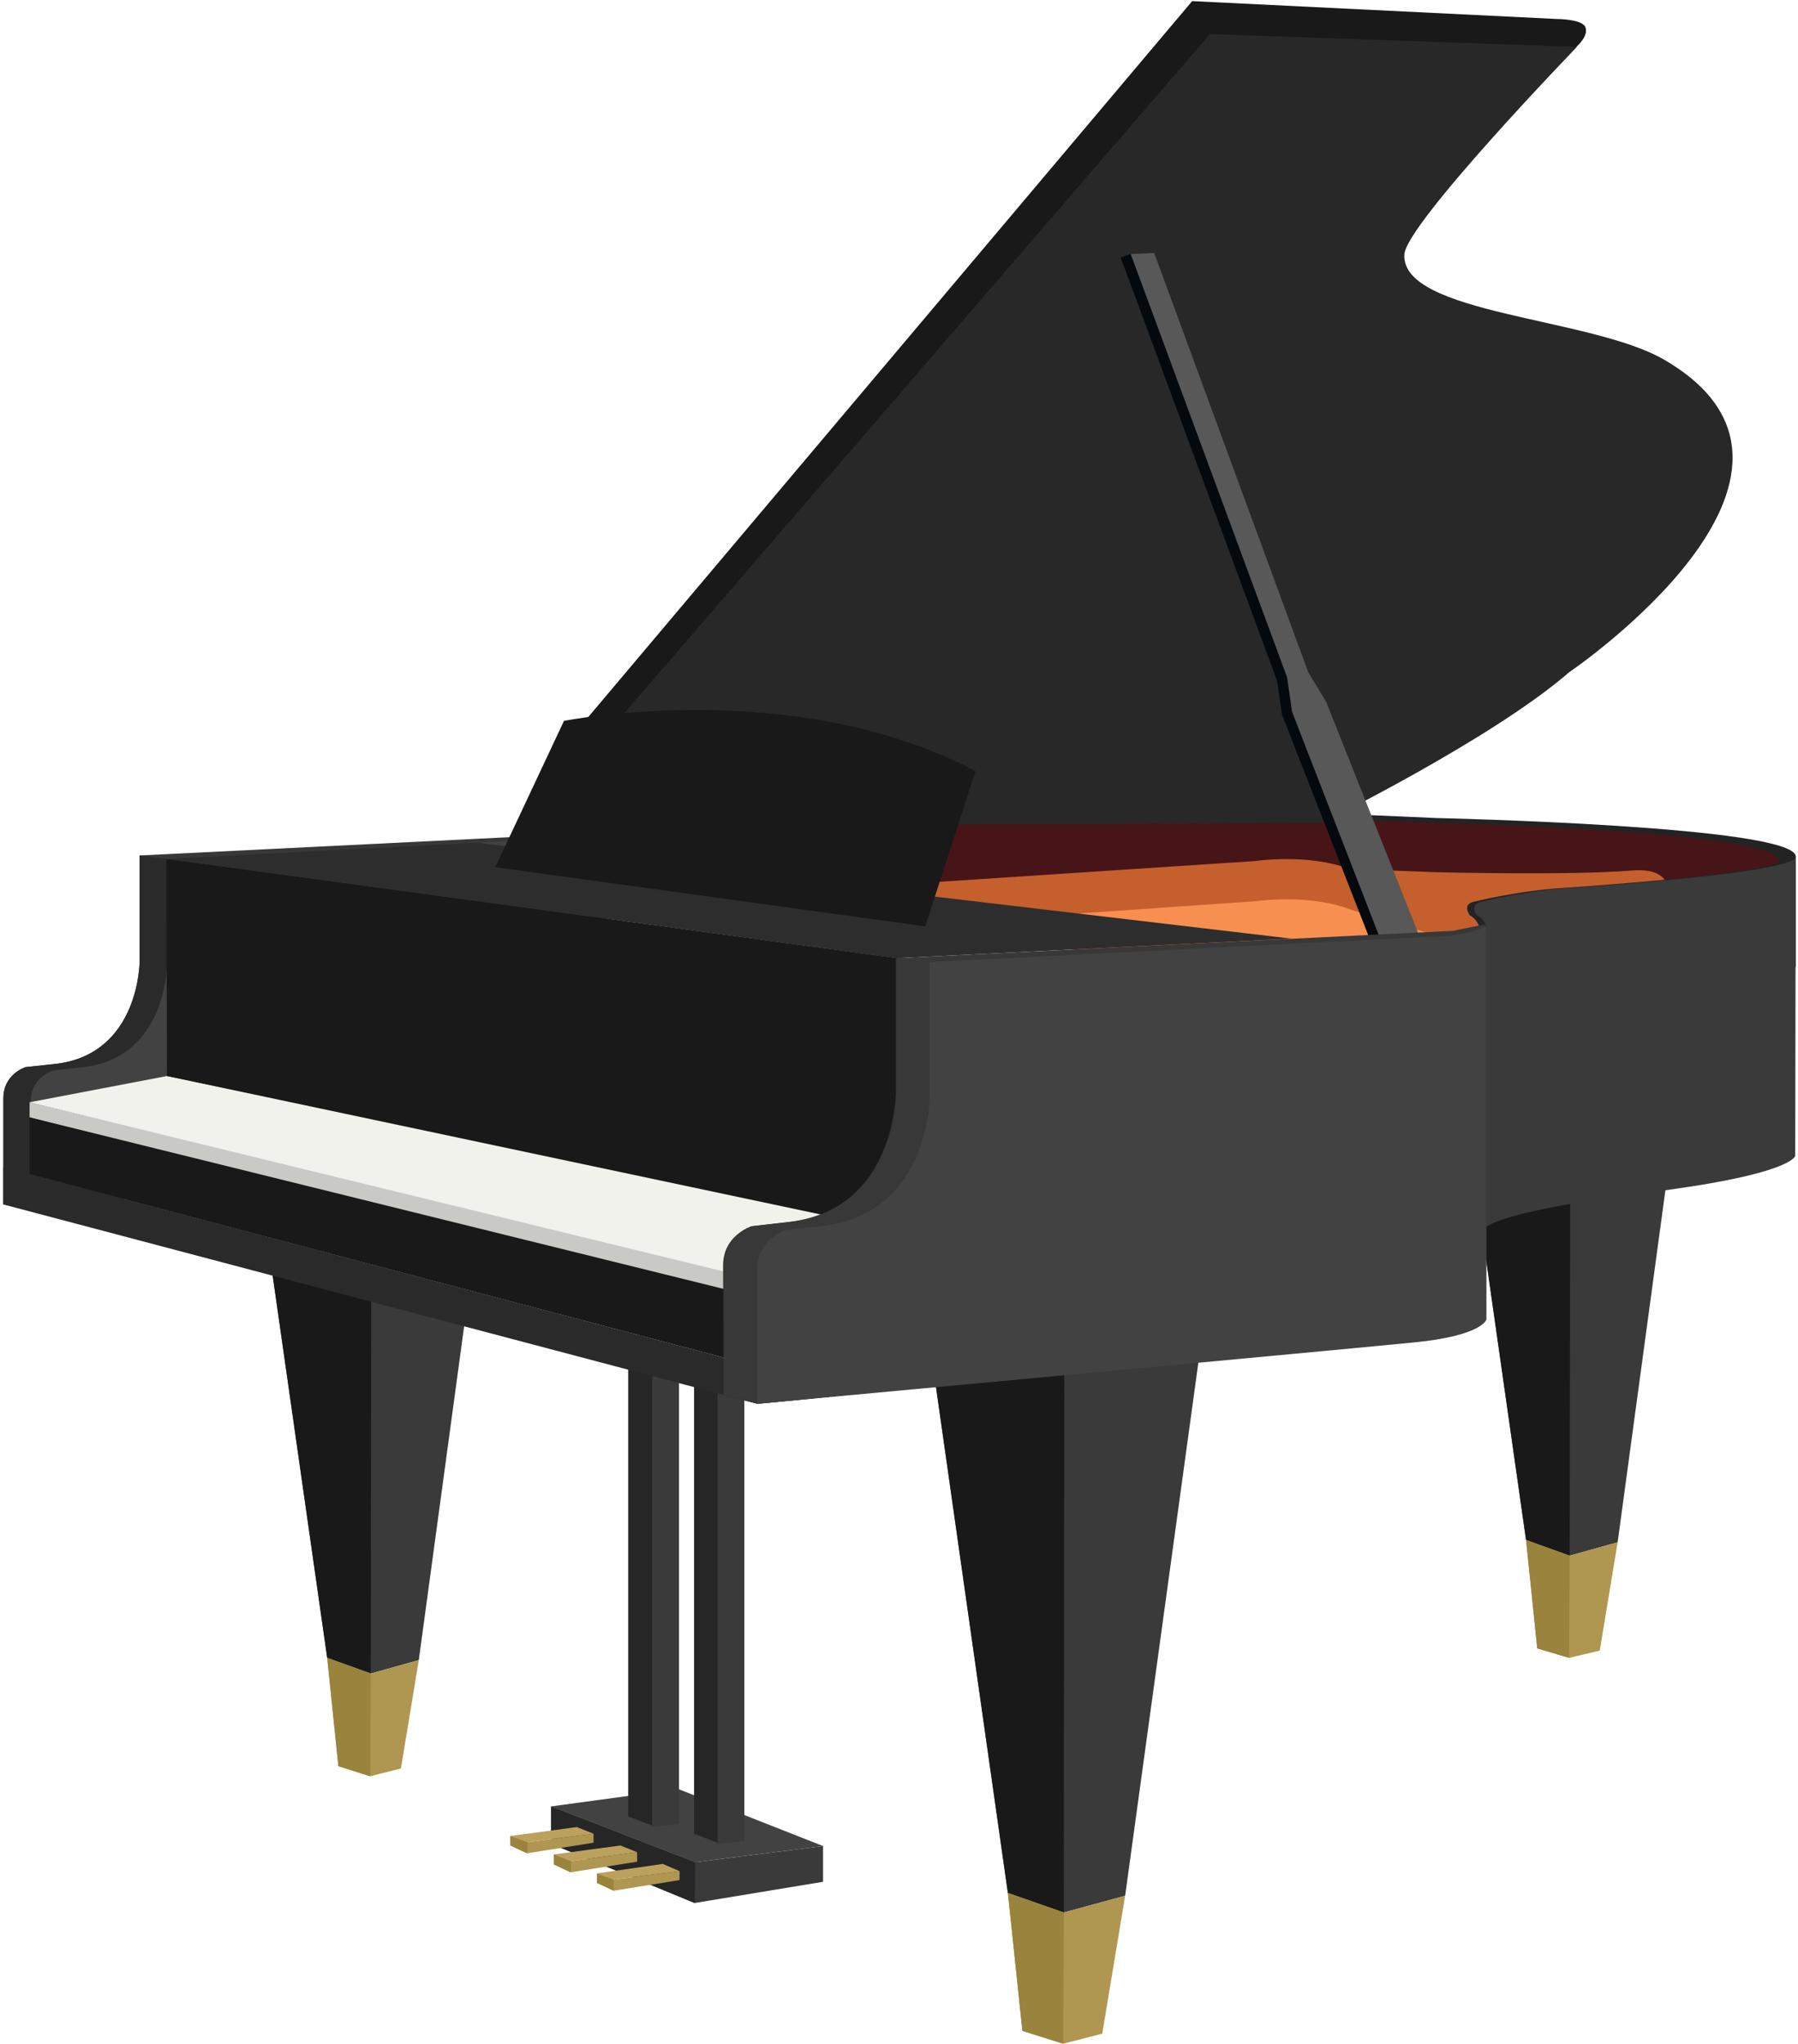 <svg width="322" height="366" viewBox="0 0 322 366" fill="none" xmlns="http://www.w3.org/2000/svg">
<path d="M0.6 215.7L5.4 216.3C24 214.6 89.2 207.5 93.7 207C103.3 206.1 103.9 203.8 103.9 203.8V149.3L25 153.2V172.2C25 172.2 25 188.6 10.2 190.5L4.6 191.1C4.6 191.1 0.6 192.3 0.6 196.7C0.6 201 0.6 215.7 0.6 215.7Z" fill="#383838"/>
<path d="M0.6 215.7L5.4 216.3C24 214.6 89.2 207.5 93.7 207C103.3 206.1 103.9 203.8 103.9 203.8L29.8 153.8L25 153.2V172.2C25 172.2 25 188.6 10.2 190.5L4.6 191.1C4.6 191.1 0.6 192.3 0.6 196.7C0.6 201 0.6 215.7 0.6 215.7Z" fill="#2B2A2A"/>
<path d="M5.4 216.3C5.4 216.3 93.2 208.1 98.5 207.6C108.1 206.7 108.7 204.4 108.7 204.4V148.7C108.7 148.7 105.9 150.2 100.1 150.2L29.9 153.8V172.8C29.9 172.8 29.9 189.2 15.1 191.1L9.5 191.7C9.5 191.7 5.5 192.9 5.5 197.3C5.4 201.6 5.4 216.3 5.4 216.3Z" fill="#424242"/>
<path d="M137.9 236L5.3 200.1V197.4L143.3 230.6L137.9 236Z" fill="#C9C9C5"/>
<path d="M129.9 230.9L5.3 200.1V210.3L129.9 243.2V230.9Z" fill="#191919"/>
<path d="M166.8 221.1L29.9 192.7L5.3 197.4L137.8 229.7L166.8 221.1Z" fill="#F2F2ED"/>
<path d="M48.4 225.4L58.6 296.9L66.4 299.7L75 297.3L83.6 234L66.5 229.8L48.4 225.4Z" fill="#3A3A3A"/>
<path d="M48.4 225.4L58.6 296.9L66.4 299.7L66.5 229.8L48.4 225.4Z" fill="#191919"/>
<path d="M60.6 316.3L58.6 296.9L66.4 299.7L75 297.3L71.8 316.7L66.3 318.1L60.6 316.3Z" fill="#AF9651"/>
<path d="M60.6 316.3L58.6 296.9L66.4 299.7L66.3 318.1L60.6 316.3Z" fill="#99833D"/>
<path d="M263.1 204.2L273.3 275.8L281.1 278.6L289.7 276.2L298.3 212.8L281.2 208.7L263.1 204.2Z" fill="#3A3A3A"/>
<path d="M263.1 204.2L273.3 275.8L281.1 278.6L281.2 208.7L263.1 204.2Z" fill="#191919"/>
<path d="M275.3 295.2L273.3 275.8L281.1 278.6L289.7 276.2L286.5 295.6L281 296.9L275.3 295.2Z" fill="#AF9651"/>
<path d="M275.3 295.2L273.3 275.8L281.1 278.6L281 296.9L275.3 295.2Z" fill="#99833D"/>
<path d="M98.7 323.5L124.5 333.5L147.4 330.6V337L124.4 340.8L98.7 330.2V323.5Z" fill="#3A3A3A"/>
<path d="M147.4 330.6L121.5 320.4L98.7 323.5L124.5 333.5L147.4 330.6Z" fill="#424242"/>
<path d="M98.7 323.5L124.5 333.5L124.4 340.8L98.7 330.2V323.5Z" fill="#262626"/>
<path d="M117.2 327.1L112.5 325.3V244.4L117.2 244.1V327.1Z" fill="#262626"/>
<path d="M121.6 326.7L116.8 327.1V244.1H121.6V326.7Z" fill="#3A3A3A"/>
<path d="M129 330.2L124.3 328.4V247.6L129 247.3V330.2Z" fill="#262626"/>
<path d="M133.3 329.7L128.5 330.2V247.3H133.3V329.7Z" fill="#3A3A3A"/>
<path d="M135.6 244.7L0.6 209V215.7L135.6 251.4V244.7Z" fill="#2B2A2A"/>
<path d="M103.9 149.3L219.3 145C219.3 145 244.8 145.9 257.2 146.5C257.2 146.5 321.6 147.9 321.6 153.4V173.2L147.9 161.8L103.9 149.3Z" fill="#232323"/>
<path d="M101 150.1L216.4 145.8C216.4 145.8 241.9 146.7 254.2 147.3C254.2 147.3 318.6 148.7 318.6 154.2V174L144.9 162.6L101 150.1Z" fill="#471518"/>
<path d="M29.8 153.8L160.9 171.6L160.7 220.4L29.9 192.7L29.8 153.8Z" fill="#191919"/>
<path d="M283.9 4.8C283.2 3.4 278.8 3.4 278.8 3.4L213.5 0.2L100.8 133.8L155.7 141.9L282.4 8.3C282.4 8.3 284.6 6.4 283.9 4.8Z" fill="#191919"/>
<path d="M236.7 147.4C236.7 147.4 267.2 132.4 281 120.4C281 120.4 333.4 84.9 298 64.4C284.9 56.8 251 56.3 251.5 45.6C251.7 40.2 282.4 8.4 282.4 8.4L216.7 6.1L108.2 131.9L158.9 147.7L236.7 147.4Z" fill="#282828"/>
<path d="M156.4 158.7L224.8 154.2C224.8 154.2 234.2 152.8 241.6 155.6L257.1 156.2C257.1 156.2 281.5 156.8 292.2 155.9C306.1 154.7 294.2 172.2 294.2 172.2L237.8 173.9L156.4 158.7Z" fill="#C55F2E"/>
<path d="M171.2 165.1L224.8 161.4C224.8 161.4 234.2 160 241.6 162.8L257.1 167.5C257.1 167.5 257.3 169.7 271 167.1C284.7 164.5 273 180.4 273 180.4L237.8 181L171.2 165.1Z" fill="#F78F50"/>
<path d="M200.7 46.1L228.7 121.9L229.6 128L245.2 167.9L252.5 168.5L235.8 126.3L232.6 121L202.5 45.5L200.7 46.1Z" fill="#04090D"/>
<path d="M202.5 45.5L230.5 121.3L231.4 127.5L246.9 167.4L254.3 167.9L237.5 125.7L234.3 120.4L206.7 45.3L202.5 45.5Z" fill="#585858"/>
<path d="M129.6 249.8L135.7 251.4C159.3 249.2 241.6 240.2 247.3 239.7C259.5 238.5 260.2 235.6 260.2 235.6L166.5 172.4L160.4 171.6V195.7C160.4 195.7 160.4 216.4 141.6 218.8L134.6 219.6C134.6 219.6 129.5 221.2 129.5 226.6C129.5 232 129.6 249.8 129.6 249.8Z" fill="#2B2A2A"/>
<path d="M264.9 165.9C264.9 165.9 264.5 164.6 263.2 163.9C263.2 163.9 261.8 162 263.9 161.5C263.9 161.5 271.9 159.5 280.1 159C280.1 159 319.5 156.5 320.3 153.5L320.2 207C320.2 207 319.8 210.5 291.8 213.8C291.8 213.8 269.3 216.6 264.9 219.7V165.9Z" fill="#232323"/>
<path d="M266.2 165.9C266.2 165.9 265.8 164.6 264.5 163.9C264.5 163.9 263.1 162 265.2 161.5C265.2 161.5 273.2 159.5 281.4 159C281.4 159 320.8 156.5 321.6 153.5L321.5 207C321.5 207 321.1 210.5 293.1 213.8C293.1 213.8 270.6 216.6 266.2 219.7V165.9Z" fill="#3A3A3A"/>
<path d="M129.6 249.8L135.7 251.4C159.3 249.2 241.6 240.2 247.3 239.7C259.5 238.5 260.2 235.6 260.2 235.6L266.1 165.5L260.2 166.7L160.5 171.6V195.7C160.5 195.7 160.5 216.4 141.7 218.8L134.7 219.6C134.7 219.6 129.6 221.2 129.6 226.6C129.6 232 129.6 249.8 129.6 249.8Z" fill="#383838"/>
<path d="M167.5 247.5L180.5 339L190.5 342.5L201.5 339.5L216.4 231L190.6 242.5L167.5 247.5Z" fill="#3A3A3A"/>
<path d="M167.5 247.5L180.5 339L190.5 342.5L190.6 239.8L167.5 247.5Z" fill="#191919"/>
<path d="M135.6 251.4C135.6 251.4 246.6 241.1 253.3 240.4C265.5 239.2 266.2 236.3 266.2 236.3V165.9C266.2 165.9 262.7 167.8 255.3 167.8L166.5 172.3V196.4C166.5 196.4 166.5 217.1 147.7 219.5L140.7 220.3C140.7 220.3 135.6 221.9 135.6 227.3C135.6 232.7 135.6 251.4 135.6 251.4Z" fill="#424242"/>
<path d="M160.5 171.6L29.8 153.8L85.3 150.9L231.3 168.1L160.5 171.6Z" fill="#2D2D2D"/>
<path d="M88.7 155.3L101 129.1C101 129.1 142.1 120.9 174.7 138.1L165.7 165.9L88.7 155.3Z" fill="#191919"/>
<path d="M183.1 363.7L180.5 339L190.5 342.5L201.5 339.5L197.4 364.2L190.4 366L183.1 363.7Z" fill="#AF9651"/>
<path d="M183.1 363.7L180.5 339L190.5 342.5L190.4 366L183.1 363.7Z" fill="#99833D"/>
<path d="M91.4 328.8L94.5 329.9L106.3 328.4V330L94.4 331.9L91.4 330.5V328.8Z" fill="#AF9651"/>
<path d="M106.3 328.4L103.3 327.2L91.4 328.8L94.5 329.9L106.3 328.4Z" fill="#BCA15C"/>
<path d="M91.4 328.8L94.5 329.9L94.4 331.9L91.4 330.5V328.8Z" fill="#99833D"/>
<path d="M106.9 335.5L109.9 336.6L121.7 335.1V336.7L109.9 338.6L106.9 337.2V335.5Z" fill="#AF9651"/>
<path d="M121.7 335.1L118.7 333.8L106.9 335.5L109.9 336.6L121.7 335.1Z" fill="#BCA15C"/>
<path d="M106.9 335.5L109.9 336.6V338.6L106.9 337.2V335.5Z" fill="#99833D"/>
<path d="M99.2 332.1L102.3 333.3L114.1 331.7V333.4L102.2 335.3L99.2 333.9V332.1Z" fill="#AF9651"/>
<path d="M114.1 331.7L111.1 330.5L99.2 332.1L102.3 333.3L114.1 331.7Z" fill="#BCA15C"/>
<path d="M99.2 332.1L102.3 333.3L102.2 335.3L99.2 333.9V332.1Z" fill="#99833D"/>
</svg>
